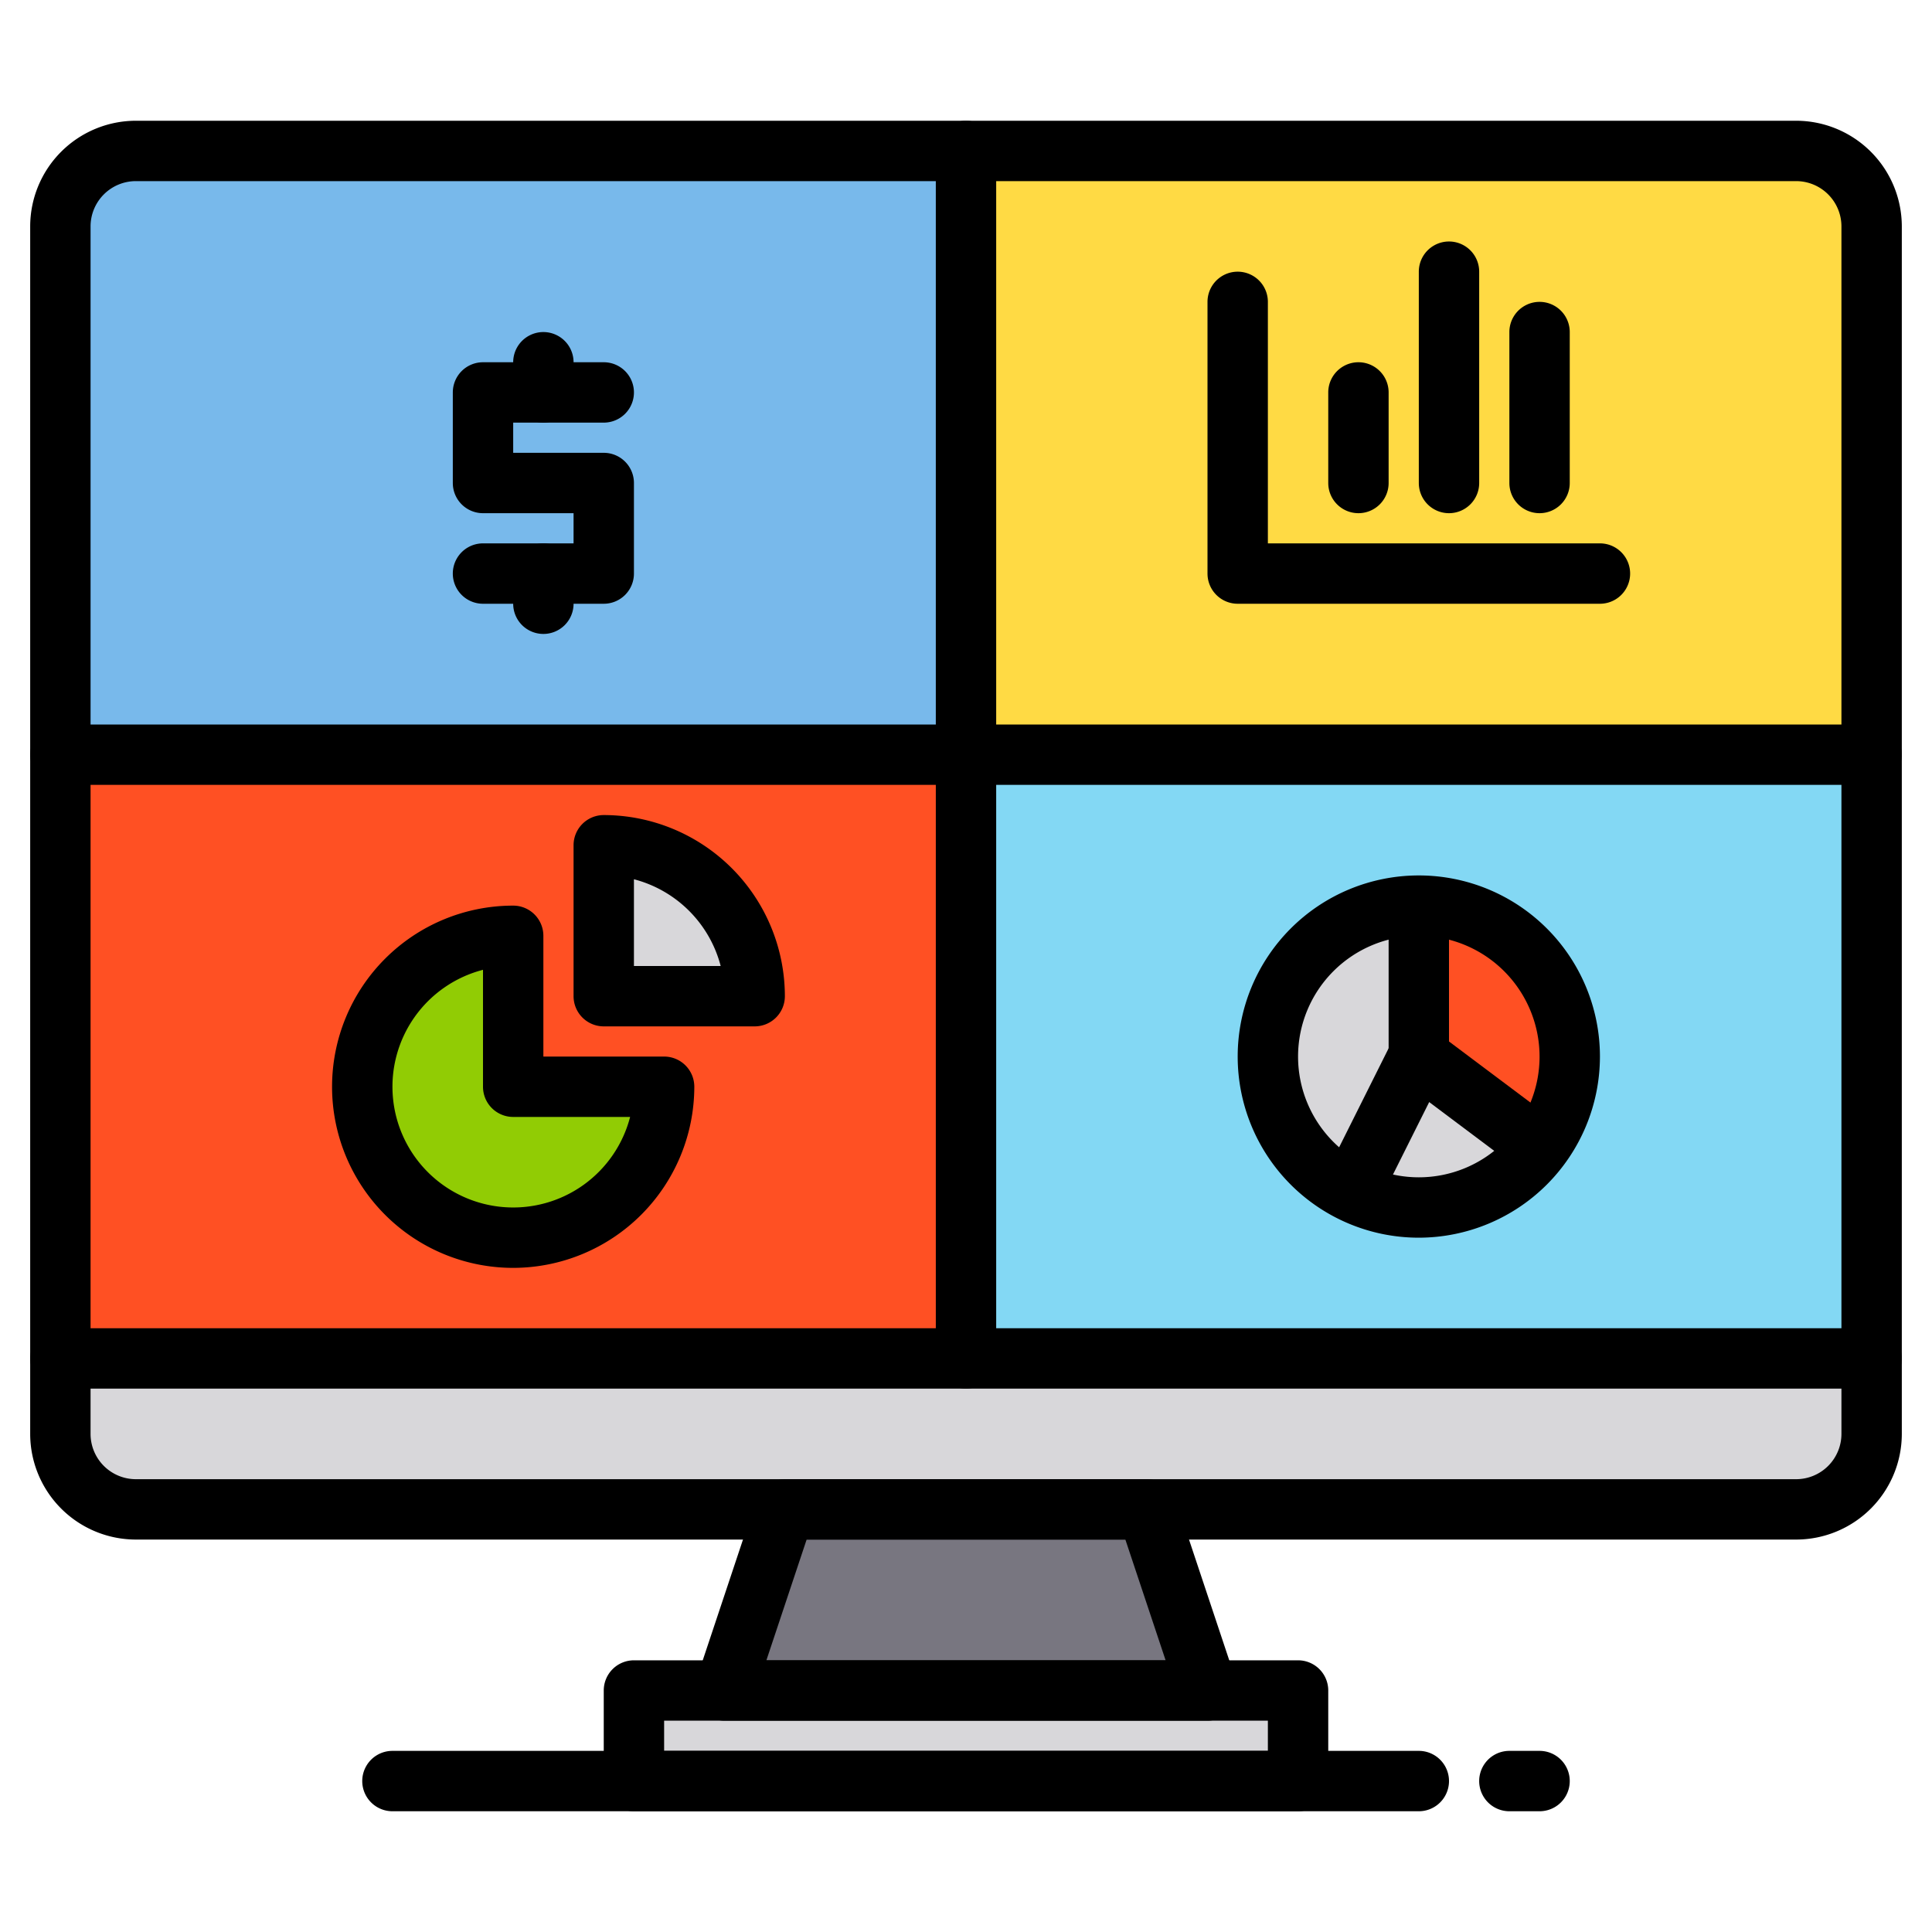 <svg height="512" viewBox="0 0 512 512" width="512" xmlns="http://www.w3.org/2000/svg"><g><g><g><path d="m256 200h240v160h-240z" fill="#83d8f4"/><path d="m256 40v160h-240v-140a19.994 19.994 0 0 1 20-20z" fill="#78b9eb"/><path d="m16 200h240v160h-240z" fill="#ff5023"/><path d="m496 60v140h-240v-160h220a19.994 19.994 0 0 1 20 20z" fill="#ffda44"/><path d="m496 360v20a19.994 19.994 0 0 1 -20 20h-440a19.994 19.994 0 0 1 -20-20v-20z" fill="#d8d7da"/><path d="m320 448h-128l16-48h96z" fill="#787680"/><path d="m168 448h176v24h-176z" fill="#d8d7da"/></g><path d="m176 288a40 40 0 1 1 -40-40v40z" fill="#91cc04"/><path d="m200 264h-40v-40a40 40 0 0 1 40 40z" fill="#d8d7da"/><path d="m416 280a39.856 39.856 0 0 1 -8 24l-32-24v-40a40 40 0 0 1 40 40z" fill="#ff5023"/><path d="m408 304a40 40 0 1 1 -32-64v40z" fill="#d8d7da"/><path d="m376 280-16 32" fill="none"/></g><g><g><path d="m476 408h-440a28.032 28.032 0 0 1 -28-28v-320a28.032 28.032 0 0 1 28-28h440a28.032 28.032 0 0 1 28 28v320a28.032 28.032 0 0 1 -28 28zm-440-360a12.013 12.013 0 0 0 -12 12v320a12.013 12.013 0 0 0 12 12h440a12.013 12.013 0 0 0 12-12v-320a12.013 12.013 0 0 0 -12-12z"/><path d="m320 456h-128a8 8 0 0 1 -7.59-10.53l16-48a8 8 0 0 1 7.59-5.47h96a8 8 0 0 1 7.59 5.47l16 48a8 8 0 0 1 -7.59 10.53zm-116.9-16h105.8l-10.666-32h-84.468z"/><path d="m344 480h-176a8 8 0 0 1 -8-8v-24a8 8 0 0 1 8-8h176a8 8 0 0 1 8 8v24a8 8 0 0 1 -8 8zm-168-16h160v-8h-160z"/><path d="m496 368h-480a8 8 0 0 1 0-16h480a8 8 0 0 1 0 16z"/><path d="m376 480h-272a8 8 0 0 1 0-16h272a8 8 0 0 1 0 16z"/><path d="m408 480h-8a8 8 0 0 1 0-16h8a8 8 0 0 1 0 16z"/><path d="m496 208h-480a8 8 0 0 1 0-16h480a8 8 0 0 1 0 16z"/><path d="m256 368a8 8 0 0 1 -8-8v-320a8 8 0 0 1 16 0v320a8 8 0 0 1 -8 8z"/></g><path d="m160 160h-32a8 8 0 0 1 0-16h24v-8h-24a8 8 0 0 1 -8-8v-24a8 8 0 0 1 8-8h32a8 8 0 0 1 0 16h-24v8h24a8 8 0 0 1 8 8v24a8 8 0 0 1 -8 8z"/><path d="m144 112a8 8 0 0 1 -8-8v-8a8 8 0 0 1 16 0v8a8 8 0 0 1 -8 8z"/><path d="m144 168a8 8 0 0 1 -8-8v-8a8 8 0 0 1 16 0v8a8 8 0 0 1 -8 8z"/><path d="m136 336a48 48 0 0 1 0-96 8 8 0 0 1 8 8v32h32a8 8 0 0 1 8 8 48.054 48.054 0 0 1 -48 48zm-8-78.988a32 32 0 1 0 38.987 38.988h-30.987a8 8 0 0 1 -8-8z"/><path d="m200 272h-40a8 8 0 0 1 -8-8v-40a8 8 0 0 1 8-8 48.054 48.054 0 0 1 48 48 8 8 0 0 1 -8 8zm-32-16h22.987a32.118 32.118 0 0 0 -22.987-22.988z"/><path d="m424 160h-96a8 8 0 0 1 -8-8v-72a8 8 0 0 1 16 0v64h88a8 8 0 0 1 0 16z"/><path d="m360 136a8 8 0 0 1 -8-8v-24a8 8 0 0 1 16 0v24a8 8 0 0 1 -8 8z"/><path d="m384 136a8 8 0 0 1 -8-8v-56a8 8 0 0 1 16 0v56a8 8 0 0 1 -8 8z"/><path d="m408 136a8 8 0 0 1 -8-8v-40a8 8 0 0 1 16 0v40a8 8 0 0 1 -8 8z"/><path d="m376 328a48 48 0 1 1 48-48 48.054 48.054 0 0 1 -48 48zm0-80a32 32 0 1 0 32 32 32.036 32.036 0 0 0 -32-32z"/><path d="m403.2 310.4-32-24a8 8 0 0 1 -3.2-6.4v-40h16v36l28.8 21.6z"/><path d="m350.111 288h35.777v16h-35.777z" transform="matrix(.447 -.894 .894 .447 -61.325 492.774)"/></g></g></svg>